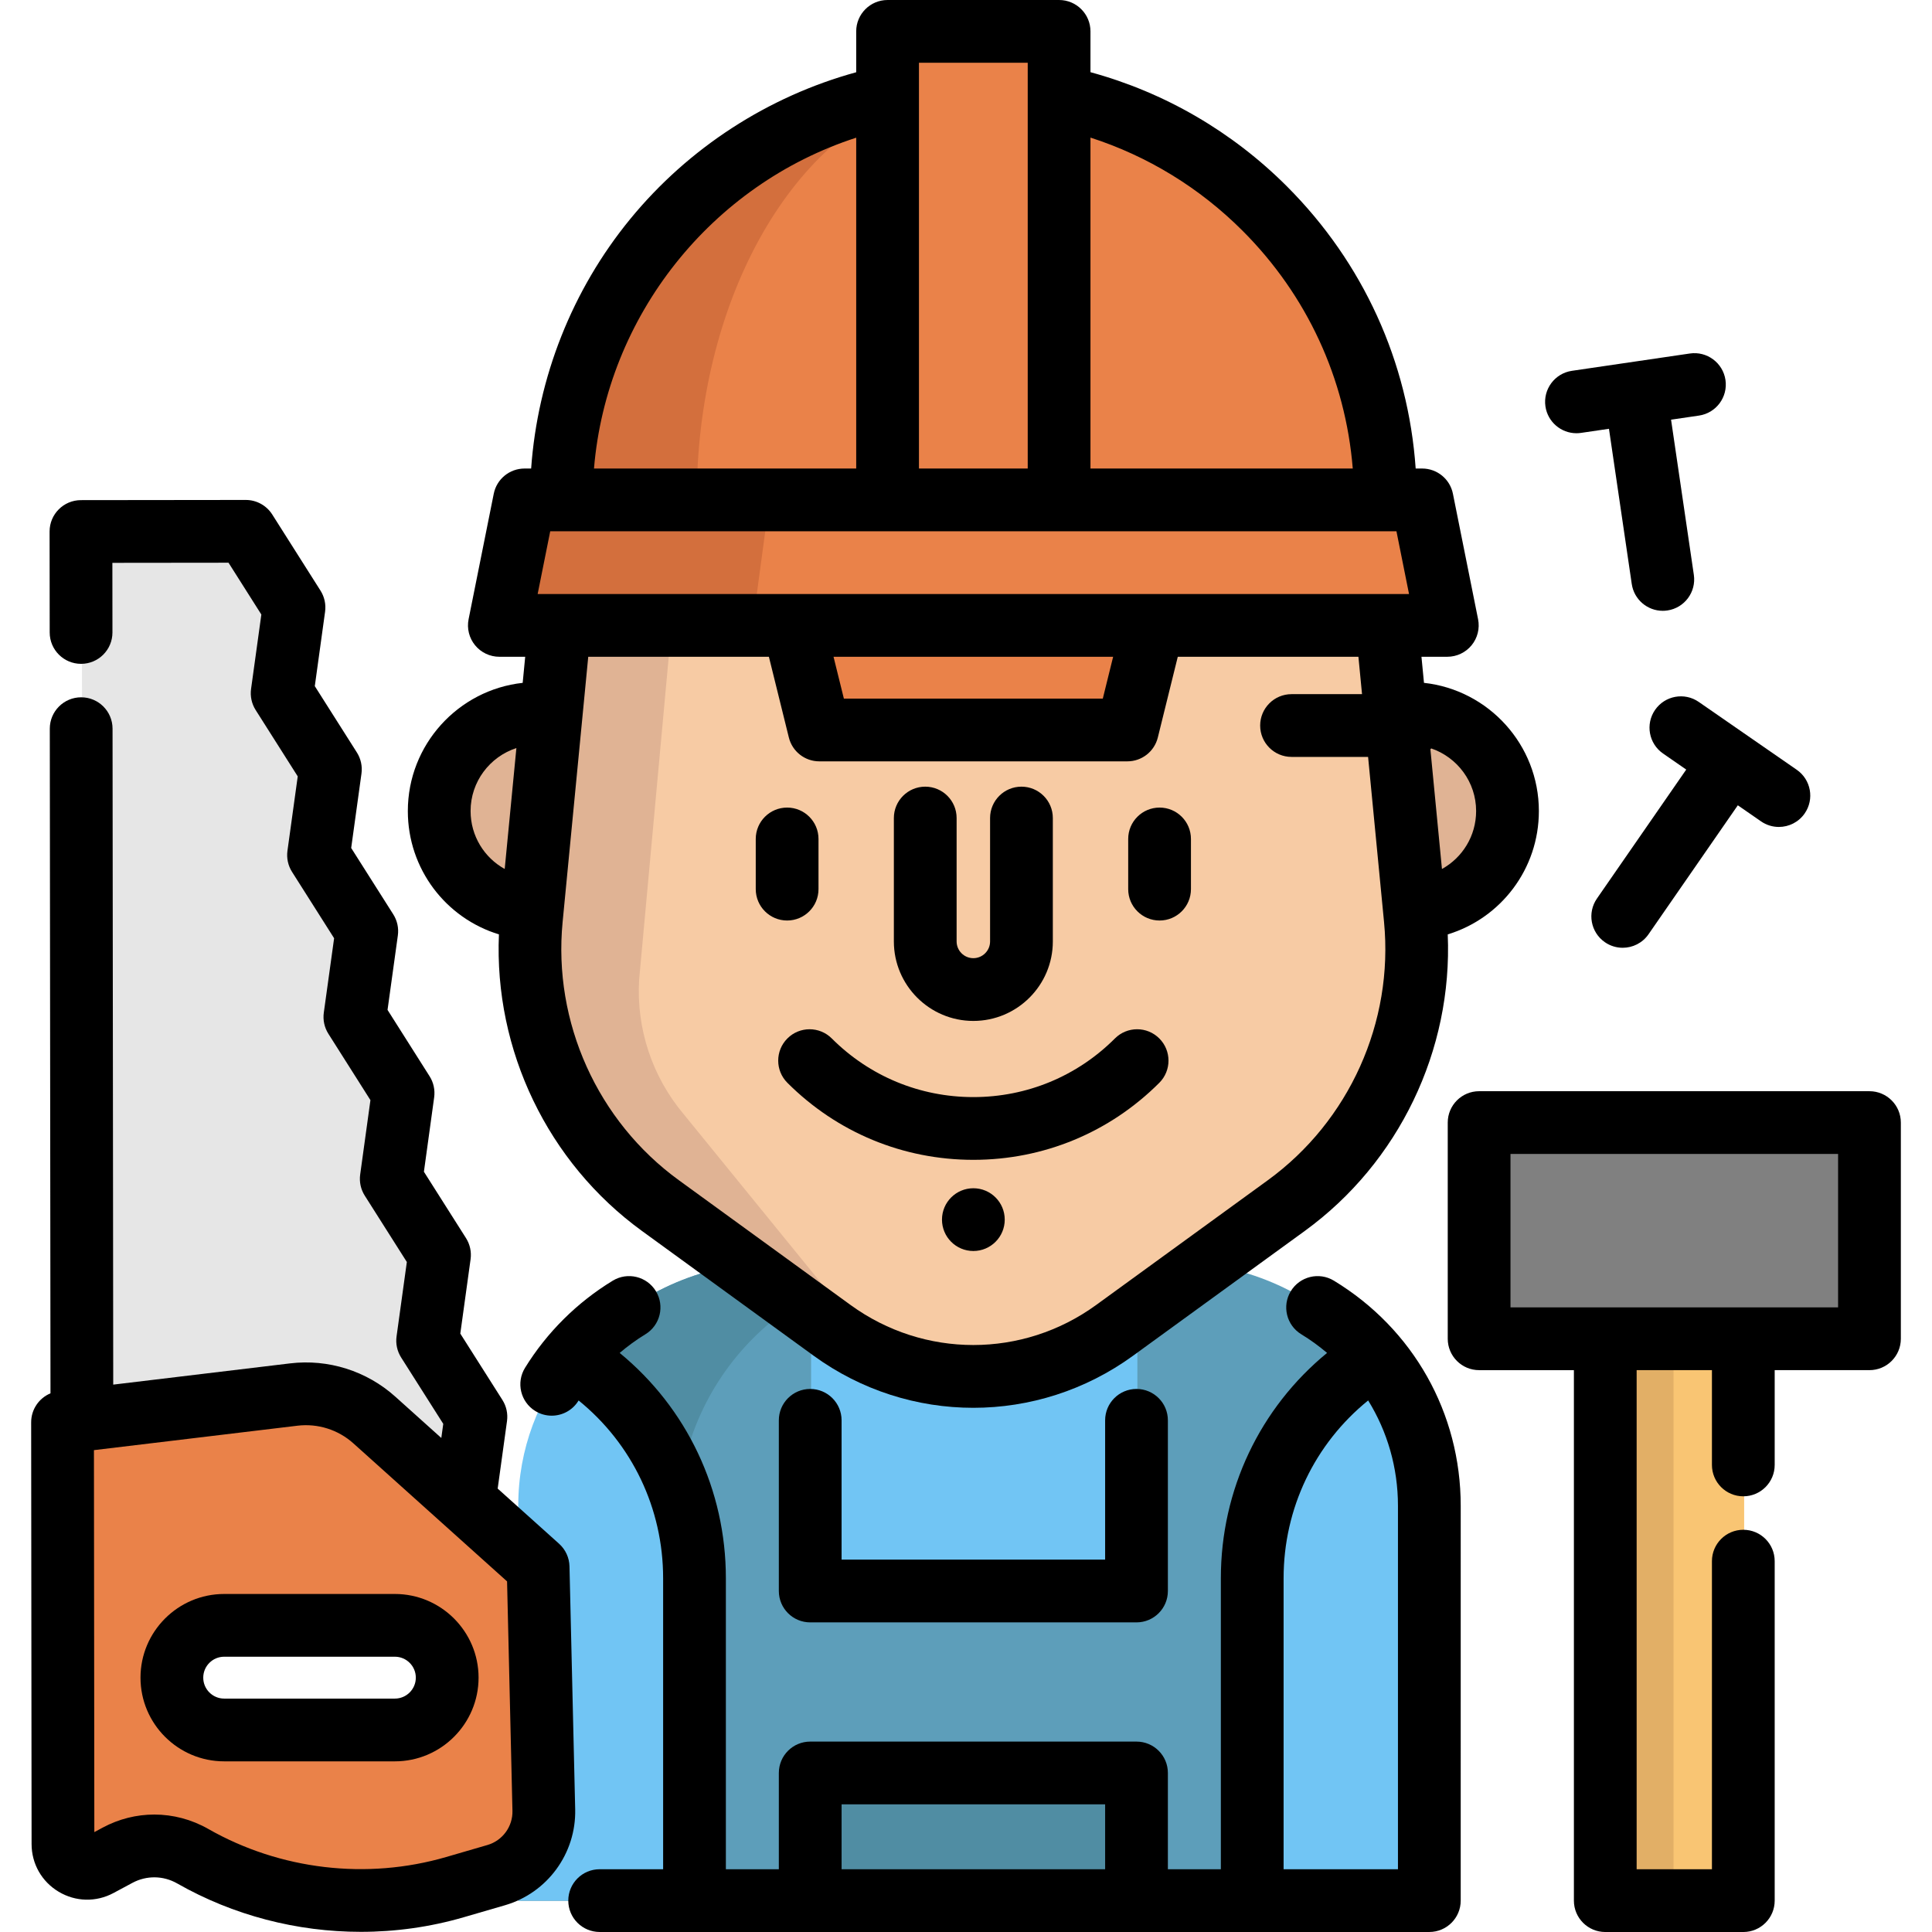 <?xml version="1.0" encoding="iso-8859-1"?>
<!-- Generator: Adobe Illustrator 19.0.0, SVG Export Plug-In . SVG Version: 6.00 Build 0)  -->
<svg version="1.1" id="Layer_1" xmlns="http://www.w3.org/2000/svg" xmlns:xlink="http://www.w3.org/1999/xlink" x="0px" y="0px"
	 viewBox="0 0 512.001 512.001" style="enable-background:new 0 0 512.001 512.001;" xml:space="preserve">
<path style="fill:#5D9EBA;" d="M310.458,334.48H205.907c-37.866,0-68.563,30.696-68.563,68.563v100.64H379.02v-100.64
	C379.021,365.177,348.324,334.48,310.458,334.48z"/>
<rect x="214.948" y="321.052" style="fill:#71C5F4;" width="86.471" height="100.573"/>
<path style="fill:#508DA3;" d="M248.151,334.48h-42.245c-37.866,0-68.563,30.696-68.563,68.563v100.64h42.245v-100.64
	C179.588,365.177,210.286,334.48,248.151,334.48z"/>
<g>
	<path style="fill:#71C5F4;" d="M184.28,418.245v85.44h-46.938V399.044c0-15.022,5.399-28.791,14.379-39.466l0.211,0.177
		C172.063,372.393,184.28,394.488,184.28,418.245z"/>
	<path style="fill:#71C5F4;" d="M379.018,399.044v104.641h-46.938v-85.44c0-23.757,12.228-45.852,32.349-58.49l0.211-0.177
		C373.619,370.254,379.018,384.022,379.018,399.044z"/>
</g>
<rect x="214.948" y="469.85" style="fill:#508DA3;" width="86.471" height="33.835"/>
<rect x="425.639" y="354.787" style="fill:#F9C573;" width="36.582" height="148.897"/>
<rect x="425.639" y="354.787" style="fill:#E2AF66;" width="17.86" height="148.897"/>
<polygon style="fill:#E6E6E6;" points="21.93,376.315 21.687,140.857 65.36,140.809 78.143,160.976 75.001,183.713 87.784,203.872 
	84.643,226.608 97.426,246.766 94.274,269.512 107.048,289.67 103.915,312.406 116.699,332.565 113.556,355.302 126.35,375.46 
	123.275,397.729 "/>
<path style="fill:#EA8249;" d="M142.833,415.297l-43.395-38.976c-5.815-5.223-13.6-7.684-21.361-6.751l-61.276,7.358l0.114,111.763
	c0.006,4.856,5.187,7.951,9.464,5.654l4.999-2.684c6.243-3.352,13.771-3.257,19.927,0.252l0,0
	c21.096,12.026,46.166,14.985,69.482,8.2l10.935-3.182c7.629-2.219,12.811-9.296,12.625-17.24L142.833,415.297z M104.875,458.461
	H59.638c-7.656,0-13.863-6.207-13.863-13.863c0-7.656,6.207-13.863,13.863-13.863h45.237c7.656,0,13.863,6.207,13.863,13.863
	C118.738,452.254,112.531,458.461,104.875,458.461z"/>
<g>
	<path style="fill:#E0B394;" d="M141.312,240.773c-13.747-0.61-24.689-11.951-24.689-25.842c0-14.279,11.574-25.864,25.864-25.864
		c1.286,0,2.55,0.089,3.791,0.277L141.312,240.773z"/>
	<path style="fill:#E0B394;" d="M375.029,240.773c13.747-0.61,24.7-11.951,24.7-25.842c0-14.279-11.585-25.864-25.875-25.864
		c-1.286,0-2.561,0.1-3.791,0.277L375.029,240.773z"/>
</g>
<path style="fill:#F7CBA4;" d="M220.76,352.57l-45.507-33.063c-24.048-17.472-37.057-46.364-34.198-75.952l7.893-81.68
	c5.437-56.256,52.711-99.183,109.229-99.183l0,0c56.518,0,103.792,42.926,109.229,99.183l7.893,81.68
	c2.859,29.588-10.149,58.479-34.198,75.952l-45.507,33.063C273.281,368.78,243.07,368.78,220.76,352.57z"/>
<path style="fill:#E0B394;" d="M169.373,259.652c-0.765,12.937,3.448,25.664,11.785,35.586l47.563,58.446
	c2.483,2.96,5.299,5.443,8.348,7.428c-5.72-1.995-11.219-4.856-16.308-8.547l-45.508-33.059
	c-24.046-17.472-37.05-46.362-34.189-75.951l7.882-81.682c5.388-55.707,51.794-98.344,107.59-99.154
	c-34.367,0.831-73.282,33.225-75.311,67.725L169.373,259.652z"/>
<path style="fill:#EA8249;" d="M377.115,132.476h-9.741c0-30.154-12.217-57.448-31.983-77.214
	c-14.656-14.656-33.458-25.165-54.488-29.611h-0.003V8.315h-45.453v17.337c-49.398,10.455-86.468,54.311-86.468,106.824h-9.748
	l-6.666,33.258h75.23l9.561,27.715h81.637l9.561-27.715h75.23L377.115,132.476z"/>
<path style="fill:#D36F3D;" d="M184.637,132.477c0-52.514,24.965-96.369,58.232-106.824V8.315h-7.421v17.337
	c-49.398,10.455-86.468,54.311-86.468,106.824h-9.748l-6.666,33.258h66.87l4.49-33.258h-19.289V132.477z"/>
<rect x="392.215" y="297.495" style="fill:#808080;" width="103.444" height="57.293"/>
<path d="M208.669,275.199c-3.247,3.247-3.247,8.512,0,11.758c13.164,13.164,30.664,20.412,49.279,20.412
	c18.616,0,36.116-7.249,49.279-20.412c3.247-3.247,3.247-8.512,0-11.758c-3.248-3.247-8.512-3.247-11.759,0
	c-10.021,10.022-23.346,15.542-37.52,15.542c-14.172,0-27.498-5.52-37.52-15.542C217.179,271.952,211.915,271.953,208.669,275.199z"
	/>
<path d="M208.597,243.946c4.593,0,8.315-3.723,8.315-8.315v-13.299c0-4.592-3.722-8.315-8.315-8.315
	c-4.593,0-8.315,3.723-8.315,8.315v13.299C200.283,240.223,204.004,243.946,208.597,243.946z"/>
<path d="M307.3,243.946c4.593,0,8.315-3.723,8.315-8.315v-13.299c0-4.592-3.722-8.315-8.315-8.315s-8.315,3.723-8.315,8.315v13.299
	C298.985,240.223,302.708,243.946,307.3,243.946z"/>
<path d="M353.493,339.389c-3.923-2.381-9.038-1.132-11.422,2.793c-2.382,3.926-1.132,9.04,2.794,11.422
	c2.435,1.478,4.699,3.141,6.825,4.933c-17.784,14.597-28.15,36.277-28.15,59.711v77.122h-14.038v-25.513
	c0-4.592-3.722-8.315-8.315-8.315h-86.471c-4.593,0-8.315,3.723-8.315,8.315v25.513h-14.037v-77.122
	c0-23.433-10.363-45.109-28.144-59.706c2.14-1.817,4.409-3.482,6.809-4.939c3.924-2.383,5.175-7.497,2.793-11.422
	c-2.383-3.927-7.496-5.174-11.423-2.793c-9.43,5.726-17.474,13.715-23.262,23.103c-2.41,3.909-1.195,9.031,2.713,11.441
	c1.361,0.838,2.868,1.238,4.357,1.238c2.789,0,5.514-1.404,7.085-3.952c0.016-0.026,0.034-0.05,0.05-0.077
	c14.138,11.461,22.395,28.581,22.395,47.105v77.122h-16.819c-4.593,0-8.315,3.723-8.315,8.315c0,4.592,3.722,8.315,8.315,8.315h55.8
	h86.471h77.602c4.593,0,8.315-3.723,8.315-8.315V399.042C387.104,374.466,374.539,352.166,353.493,339.389z M223.03,495.371v-17.199
	h69.842v17.199H223.03z M370.475,495.371h-30.307v-77.122c0-18.529,8.262-35.655,22.409-47.116
	c5.087,8.226,7.898,17.81,7.898,27.911L370.475,495.371L370.475,495.371z"/>
<path d="M257.948,270.557c11.615,0,21.064-9.449,21.064-21.064v-32.704c0-4.592-3.722-8.315-8.315-8.315
	c-4.593,0-8.315,3.723-8.315,8.315v32.704c0,2.446-1.989,4.434-4.434,4.434c-2.446,0-4.434-1.989-4.434-4.434v-32.704
	c0-4.592-3.722-8.315-8.315-8.315c-4.593,0-8.315,3.723-8.315,8.315v32.704C236.884,261.108,246.334,270.557,257.948,270.557z"/>
<path d="M132.222,247.622c-1.314,30.685,12.922,60.453,37.917,78.605l45.508,33.07c12.65,9.193,27.471,13.788,42.299,13.787
	c14.823-0.001,29.654-4.596,42.308-13.787l45.507-33.07c24.988-18.155,39.219-47.923,37.906-78.605
	c14.058-4.28,24.151-17.309,24.151-32.691c0-17.58-13.35-32.099-30.447-33.969l-0.669-6.911h6.852c2.491,0,4.852-1.117,6.431-3.045
	c1.58-1.927,2.212-4.461,1.722-6.904l-6.667-33.258c-0.778-3.885-4.189-6.68-8.153-6.68h-1.718
	c-1.962-28.257-13.903-54.556-34.126-74.78c-14.537-14.537-32.427-24.899-52.057-30.254V8.315c0-4.592-3.722-8.315-8.315-8.315
	h-45.453c-4.593,0-8.315,3.723-8.315,8.315v10.831c-23.336,6.396-44.406,20.014-59.871,38.876
	c-15.391,18.771-24.551,41.994-26.274,66.143h-1.755c-3.962,0-7.373,2.795-8.153,6.68l-6.667,33.258
	c-0.49,2.443,0.142,4.977,1.722,6.904c1.579,1.928,3.94,3.045,6.431,3.045h6.848l-0.667,6.911
	c-17.091,1.871-30.436,16.389-30.436,33.969C108.082,230.312,118.17,243.34,132.222,247.622z M391.187,214.931
	c0,6.613-3.637,12.369-9.053,15.361l-3.066-31.743c0.079-0.069,0.154-0.139,0.231-0.208
	C386.203,200.704,391.187,207.241,391.187,214.931z M142.483,157.422l3.334-16.629h224.258l3.334,16.629H142.483z M294.994,174.051
	l-2.74,11.086h-68.618l-2.742-11.086H294.994z M329.283,61.143c17.081,17.081,27.283,39.21,29.214,63.021h-69.511V36.465
	C304.109,41.34,317.891,49.75,329.283,61.143z M243.534,16.629h28.824v107.535h-28.824V16.629z M226.905,36.489v87.675h-69.492
	C160.784,83.751,188.497,48.925,226.905,36.489z M203.765,174.051l5.289,21.396c0.918,3.712,4.248,6.319,8.072,6.319h81.638
	c3.824,0,7.154-2.607,8.072-6.319l5.289-21.396h47.871l0.957,9.907h-18.68c-4.593,0-8.315,3.723-8.315,8.315
	s3.722,8.315,8.315,8.315h20.286l4.227,43.763c2.564,26.538-9.237,52.756-30.802,68.424l-45.506,33.069
	c-19.462,14.135-45.607,14.136-65.057,0.001l-45.511-33.071c-21.57-15.666-33.376-41.884-30.811-68.423l6.792-70.299H203.765z
	 M136.848,198.245l-3.095,32.044c-5.409-2.993-9.042-8.748-9.042-15.359C124.711,207.144,129.814,200.534,136.848,198.245z"/>
<path d="M214.715,368.087c-4.593,0-8.315,3.723-8.315,8.315v45.231c0,4.592,3.722,8.315,8.315,8.315h86.471
	c4.593,0,8.315-3.723,8.315-8.315v-45.231c0-4.592-3.722-8.315-8.315-8.315s-8.315,3.723-8.315,8.315v36.917H223.03v-36.917
	C223.03,371.81,219.308,368.087,214.715,368.087z"/>
<path d="M150.92,415.102c-0.054-2.291-1.051-4.459-2.756-5.991l-16.274-14.617l2.471-17.898c0.268-1.949-0.162-3.931-1.217-5.593
	l-11.159-17.584l2.725-19.717c0.268-1.949-0.162-3.93-1.215-5.591l-11.154-17.587l2.717-19.72c0.268-1.947-0.162-3.926-1.214-5.586
	l-11.143-17.584l2.733-19.729c0.271-1.95-0.161-3.932-1.214-5.594l-11.153-17.585l2.726-19.719c0.268-1.949-0.162-3.93-1.215-5.591
	l-11.153-17.585l2.725-19.719c0.268-1.948-0.162-3.928-1.214-5.59l-12.783-20.168c-1.525-2.406-4.175-3.863-7.023-3.863
	c-0.003,0-0.007,0-0.01,0l-43.674,0.049c-4.592,0.006-8.309,3.732-8.305,8.323l0.028,26.755c0.004,4.59,3.726,8.306,8.315,8.306
	c0.002,0,0.006,0,0.009,0c4.593-0.004,8.31-3.732,8.306-8.323l-0.02-18.442l30.779-0.034l8.701,13.727l-2.725,19.72
	c-0.268,1.948,0.162,3.929,1.215,5.591l11.153,17.585l-2.726,19.719c-0.268,1.949,0.162,3.93,1.215,5.591l11.151,17.584
	l-2.733,19.727c-0.271,1.949,0.16,3.93,1.213,5.592l11.145,17.587L95.45,311.27c-0.268,1.948,0.162,3.928,1.215,5.588l11.153,17.585
	l-2.725,19.719c-0.269,1.949,0.162,3.931,1.217,5.593l11.159,17.585l-0.517,3.739l-12.186-10.945
	c-7.597-6.823-17.763-10.041-27.909-8.821l-46.851,5.626l-0.18-173.84c-0.004-4.59-3.726-8.306-8.315-8.306
	c-0.002,0-0.006,0-0.009,0c-4.592,0.004-8.31,3.732-8.306,8.323l0.182,176.132c-3.036,1.262-5.126,4.254-5.122,7.686l0.114,111.763
	c0.006,5.23,2.691,9.955,7.182,12.638c4.491,2.681,9.922,2.806,14.533,0.331l4.999-2.684c3.744-2.011,8.183-1.954,11.875,0.151
	c14.866,8.475,31.734,12.827,48.665,12.827c9.169,0,18.359-1.276,27.256-3.866l10.935-3.182
	c11.235-3.269,18.888-13.721,18.615-25.419L150.92,415.102z M129.171,488.949l-10.935,3.182c-21.031,6.117-44.011,3.408-63.04-7.441
	c-4.459-2.542-9.379-3.815-14.304-3.815c-4.685,0-9.374,1.153-13.675,3.462l-2.218,1.192l-0.103-101.225l53.946-6.478
	c5.381-0.645,10.782,1.06,14.813,4.683l40.724,36.576l1.428,60.804C135.905,484.058,133.176,487.784,129.171,488.949z"/>
<path d="M104.646,422.421H59.411c-12.228,0-22.178,9.949-22.178,22.178s9.95,22.178,22.178,22.178h45.237
	c12.228,0,22.178-9.949,22.178-22.178S116.875,422.421,104.646,422.421z M104.646,450.146H59.411c-3.06,0-5.549-2.489-5.549-5.549
	c0-3.06,2.489-5.549,5.549-5.549h45.237c3.06,0,5.549,2.489,5.549,5.549C110.196,447.658,107.706,450.146,104.646,450.146z"/>
<path d="M495.428,289.181H391.982c-4.593,0-8.315,3.723-8.315,8.315v57.293c0,4.592,3.722,8.315,8.315,8.315h25.118v140.584
	c0,4.592,3.722,8.315,8.315,8.315h36.582c4.593,0,8.315-3.723,8.315-8.315v-89.966c0-4.592-3.722-8.315-8.315-8.315
	c-4.593,0-8.315,3.723-8.315,8.315v81.651h-19.953V363.103h19.953v25.12c0,4.592,3.722,8.315,8.315,8.315
	c4.593,0,8.315-3.723,8.315-8.315v-25.12h25.118c4.593,0,8.315-3.723,8.315-8.315v-57.293
	C503.743,292.903,500.021,289.181,495.428,289.181z M487.113,346.474h-25.118h-36.582h-25.118V305.81h86.818v40.664H487.113z"/>
<path d="M438.617,188.118c-2.614,3.776-1.673,8.955,2.102,11.569l6.152,4.259l-23.664,34.177c-2.614,3.776-1.673,8.955,2.102,11.569
	c1.445,1,3.093,1.479,4.726,1.479c2.636,0,5.229-1.251,6.843-3.582l23.664-34.178l6.152,4.259c1.445,1,3.093,1.479,4.726,1.479
	c2.636,0,5.229-1.251,6.843-3.582c2.614-3.776,1.673-8.955-2.102-11.569l-25.976-17.985
	C446.411,183.402,441.233,184.345,438.617,188.118z"/>
<path d="M417.773,114.81c0.401,0,0.809-0.029,1.219-0.09l7.402-1.086l6.039,41.129c0.608,4.134,4.158,7.108,8.216,7.108
	c0.401,0,0.809-0.029,1.219-0.09c4.543-0.667,7.686-4.891,7.019-9.434l-6.039-41.129l7.402-1.086
	c4.543-0.667,7.686-4.891,7.019-9.434c-0.667-4.544-4.901-7.685-9.435-7.019l-31.258,4.59c-4.543,0.667-7.686,4.891-7.019,9.434
	C410.165,111.835,413.716,114.81,417.773,114.81z"/>
<circle cx="257.951" cy="323.214" r="8.315"/>
<g>
</g>
<g>
</g>
<g>
</g>
<g>
</g>
<g>
</g>
<g>
</g>
<g>
</g>
<g>
</g>
<g>
</g>
<g>
</g>
<g>
</g>
<g>
</g>
<g>
</g>
<g>
</g>
<g>
</g>
</svg>
